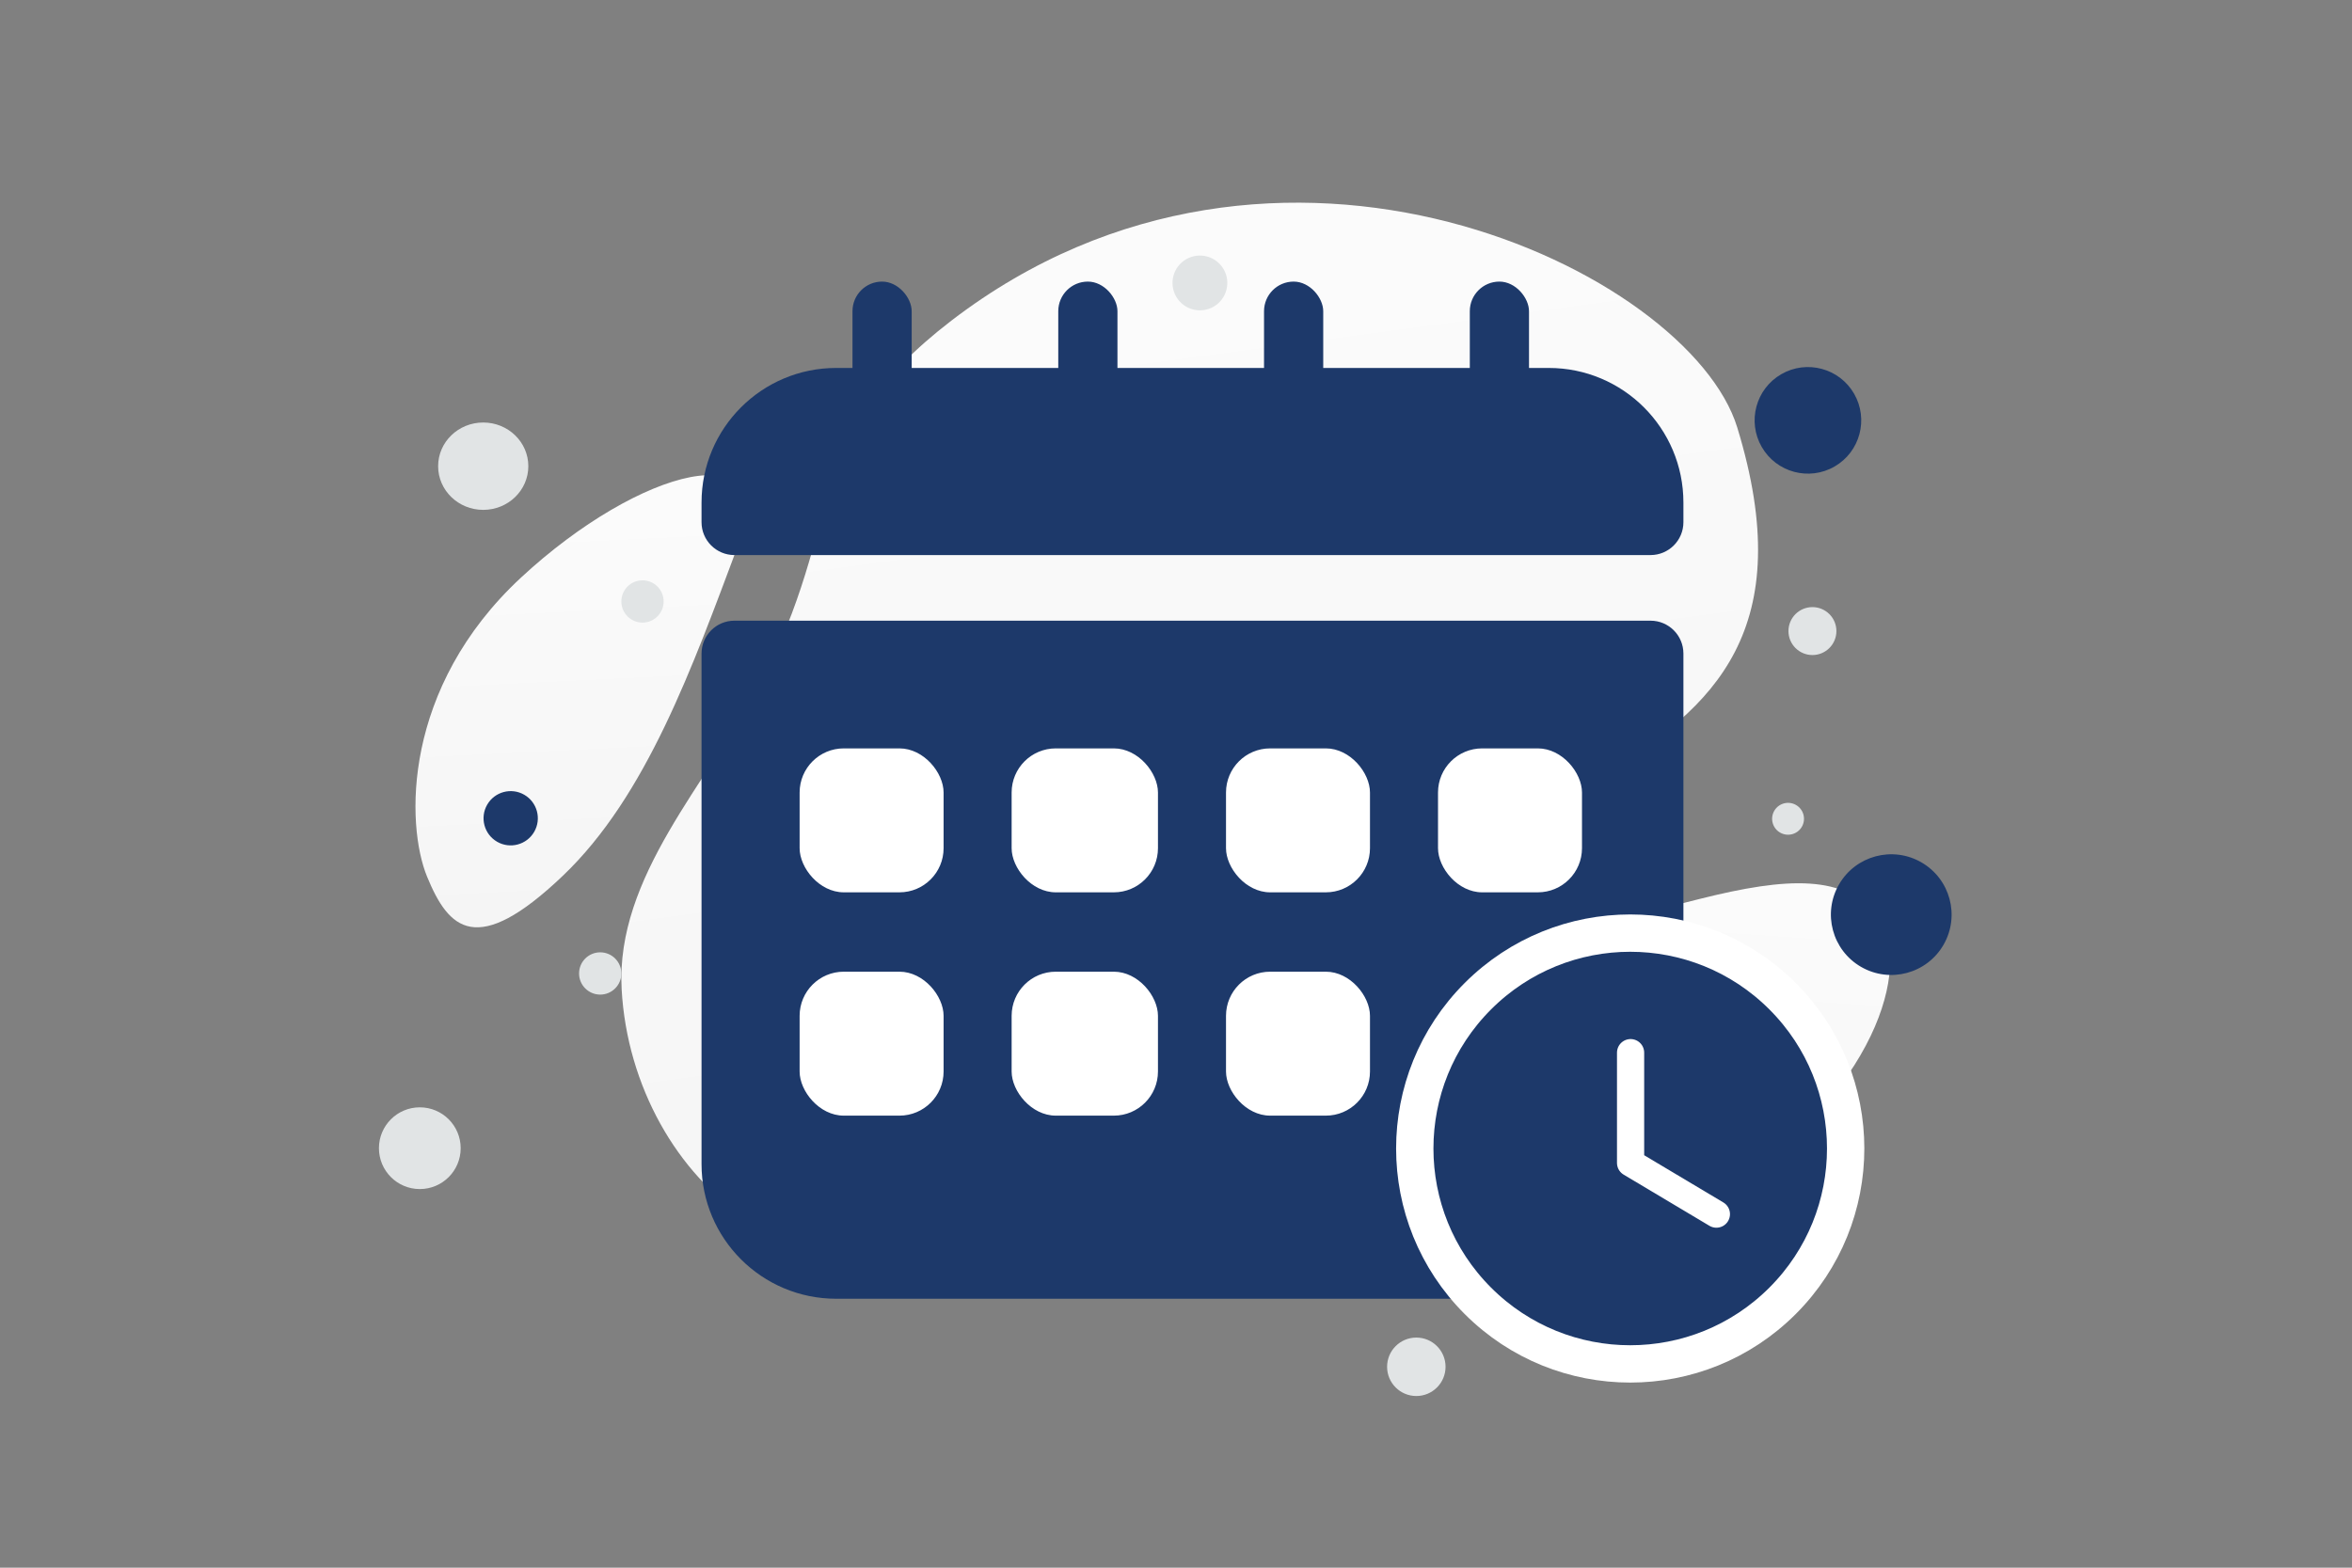 <svg width="900" height="600" viewBox="0 0 900 600" fill="none" xmlns="http://www.w3.org/2000/svg"><rect x="0" y="0" width="900" height="600" fill="#808080" stroke="none"/><path fill="transparent" d="M0 0h900v600H0z"/><path d="M664.767 163.615c-18.258-59.591-176.061-136.502-300.73-40.891-57.982 44.47-39.985 76.384-73.369 139.387-19.9 37.551-55.149 73.356-52.794 116.467 2.025 37.215 21.497 70.871 47.839 87.747 59.242 37.953 153.103 44.395 202.173-67.631 49.069-112.026 223.951-81.384 176.881-235.079z" fill="url(#a)"/><path d="M718.482 350.71c-12.461-16.021-34.309-15.171-68.223-6.629-25.504 6.428-48.815 11.944-72.563 29.98-16.623 12.617-28.942 28.146-37.444 42.704-9.215 15.771-22.618 34.208-12.442 48.966 13.983 20.271 78.46 29.359 133.79-9.862 60.779-43.094 69.071-89.503 56.882-105.159z" fill="url(#b)"/><path d="M282.477 208.573c-17.51 46.69-35.036 96.024-67.095 126.6-33.065 31.549-43.705 20.416-51.944.393-8.24-20.024-9.456-72.371 35.916-114.498 45.385-42.139 99.505-56.191 83.123-12.495z" fill="url(#c)"/><path fill-rule="evenodd" clip-rule="evenodd" d="M319.978 153.41h272.653c21.52 0 38.95 17.43 38.95 38.95v7.498H281.028v-7.498c0-21.52 17.43-38.95 38.95-38.95zm-38.95 96.729v195.399c0 21.52 17.43 38.95 38.95 38.95h272.653c21.52 0 38.95-17.43 38.95-38.95V250.139H281.028z" fill="#1D396A"/><path d="M631.581 199.858v12.583c6.949 0 12.583-5.633 12.583-12.583h-12.583zm-350.553 0h-12.583c0 6.95 5.633 12.583 12.583 12.583v-12.583zm0 50.281v-12.583c-6.95 0-12.583 5.634-12.583 12.583h12.583zm350.553 0h12.583c0-6.949-5.634-12.583-12.583-12.583v12.583zm-38.95-109.312H319.978v25.166h272.653v-25.166zm51.533 51.533c0-28.469-23.064-51.533-51.533-51.533v25.166c14.57 0 26.367 11.796 26.367 26.367h25.166zm0 7.498v-7.498h-25.166v7.498h25.166zm-363.136 12.583h350.553v-25.166H281.028v25.166zm-12.583-20.081v7.498h25.166v-7.498h-25.166zm51.533-51.533c-28.469 0-51.533 23.064-51.533 51.533h25.166c0-14.571 11.796-26.367 26.367-26.367v-25.166zm-51.533 109.312v195.399h25.166V250.139h-25.166zm0 195.399c0 28.469 23.064 51.533 51.533 51.533v-25.166c-14.571 0-26.367-11.797-26.367-26.367h-25.166zm51.533 51.533h272.653v-25.166H319.978v25.166zm272.653 0c28.469 0 51.533-23.064 51.533-51.533h-25.166c0 14.57-11.797 26.367-26.367 26.367v25.166zm51.533-51.533V250.139h-25.166v195.399h25.166zm-12.583-207.982H281.028v25.166h350.553v-25.166z" fill="#1D396A"/><rect x="305.977" y="286.429" width="55.093" height="55.093" rx="16.895" fill="#fff"/><rect x="305.977" y="371.895" width="55.093" height="55.093" rx="16.895" fill="#fff"/><rect x="387.104" y="286.429" width="55.996" height="55.093" rx="16.895" fill="#fff"/><rect x="387.104" y="371.895" width="55.996" height="55.093" rx="16.895" fill="#fff"/><rect x="469.134" y="286.429" width="55.093" height="55.093" rx="16.895" fill="#fff"/><rect x="469.134" y="371.895" width="55.093" height="55.093" rx="16.895" fill="#fff"/><rect x="550.26" y="286.429" width="55.093" height="55.093" rx="16.895" fill="#fff"/><rect x="326.208" y="107.774" width="22.651" height="80.896" rx="11.325" fill="#1D396A"/><rect x="483.686" y="107.774" width="22.651" height="80.896" rx="11.325" fill="#1D396A"/><rect x="404.947" y="107.774" width="22.651" height="80.896" rx="11.325" fill="#1D396A"/><rect x="562.425" y="107.774" width="22.651" height="80.896" rx="11.325" fill="#1D396A"/><path fill-rule="evenodd" clip-rule="evenodd" d="M682.103 381.275c32.195 32.195 32.195 84.394 0 116.589-32.195 32.195-84.394 32.195-116.589 0-32.195-32.195-32.195-84.394 0-116.589 32.195-32.195 84.394-32.195 116.589 0z" fill="#1D396A"/><path d="M682.103 381.275c32.195 32.195 32.195 84.394 0 116.589-32.195 32.195-84.394 32.195-116.589 0-32.195-32.195-32.195-84.394 0-116.589 32.195-32.195 84.394-32.195 116.589 0" stroke="#fff" stroke-width="14.287" stroke-linecap="round" stroke-linejoin="round"/><path d="m656.781 464.679-32.833-19.585v-42.212" stroke="#fff" stroke-width="10.404" stroke-linecap="round" stroke-linejoin="round"/><circle r="20.398" transform="scale(-1 1) rotate(30 -646.113 -1210.493)" fill="#1D396A"/><circle r="9.174" transform="matrix(0 1 1 0 693.532 241.532)" fill="#E1E4E5"/><circle cx="245.851" cy="230.197" r="8.09" transform="rotate(-180 245.851 230.197)" fill="#E1E4E5"/><circle r="15.64" transform="matrix(1 0 0 -1 160.64 439.449)" fill="#E1E4E5"/><circle r="10.486" transform="scale(-1 1) rotate(30 -431.646 -802.637)" fill="#E1E4E5"/><ellipse cx="313.264" cy="150.379" rx="7.55" ry="8.09" fill="#1D396A"/><circle cx="723.694" cy="350.056" r="23.093" transform="rotate(-150 723.694 350.056)" fill="#1D396A"/><circle cx="195.418" cy="313.172" r="10.386" transform="rotate(-150 195.418 313.172)" fill="#1D396A"/><circle r="8.09" transform="matrix(-1 0 0 1 229.672 372.574)" fill="#E1E4E5"/><circle r="6.098" transform="scale(1 -1) rotate(-30 -242.658 -1433.434)" fill="#E1E4E5"/><ellipse cx="184.909" cy="178.423" rx="17.258" ry="16.719" fill="#E1E4E5"/><circle cx="541.96" cy="523.112" r="11.185" transform="rotate(180 541.96 523.112)" fill="#E1E4E5"/><defs><linearGradient id="a" x1="399.792" y1="-136.538" x2="539.674" y2="905.854" gradientUnits="userSpaceOnUse"><stop stop-color="#fff"/><stop offset="1" stop-color="#EEE"/></linearGradient><linearGradient id="b" x1="635.21" y1="247.263" x2="607.306" y2="653.393" gradientUnits="userSpaceOnUse"><stop stop-color="#fff"/><stop offset="1" stop-color="#EEE"/></linearGradient><linearGradient id="c" x1="216.733" y1="88.317" x2="238.708" y2="537.921" gradientUnits="userSpaceOnUse"><stop stop-color="#fff"/><stop offset="1" stop-color="#EEE"/></linearGradient></defs></svg>